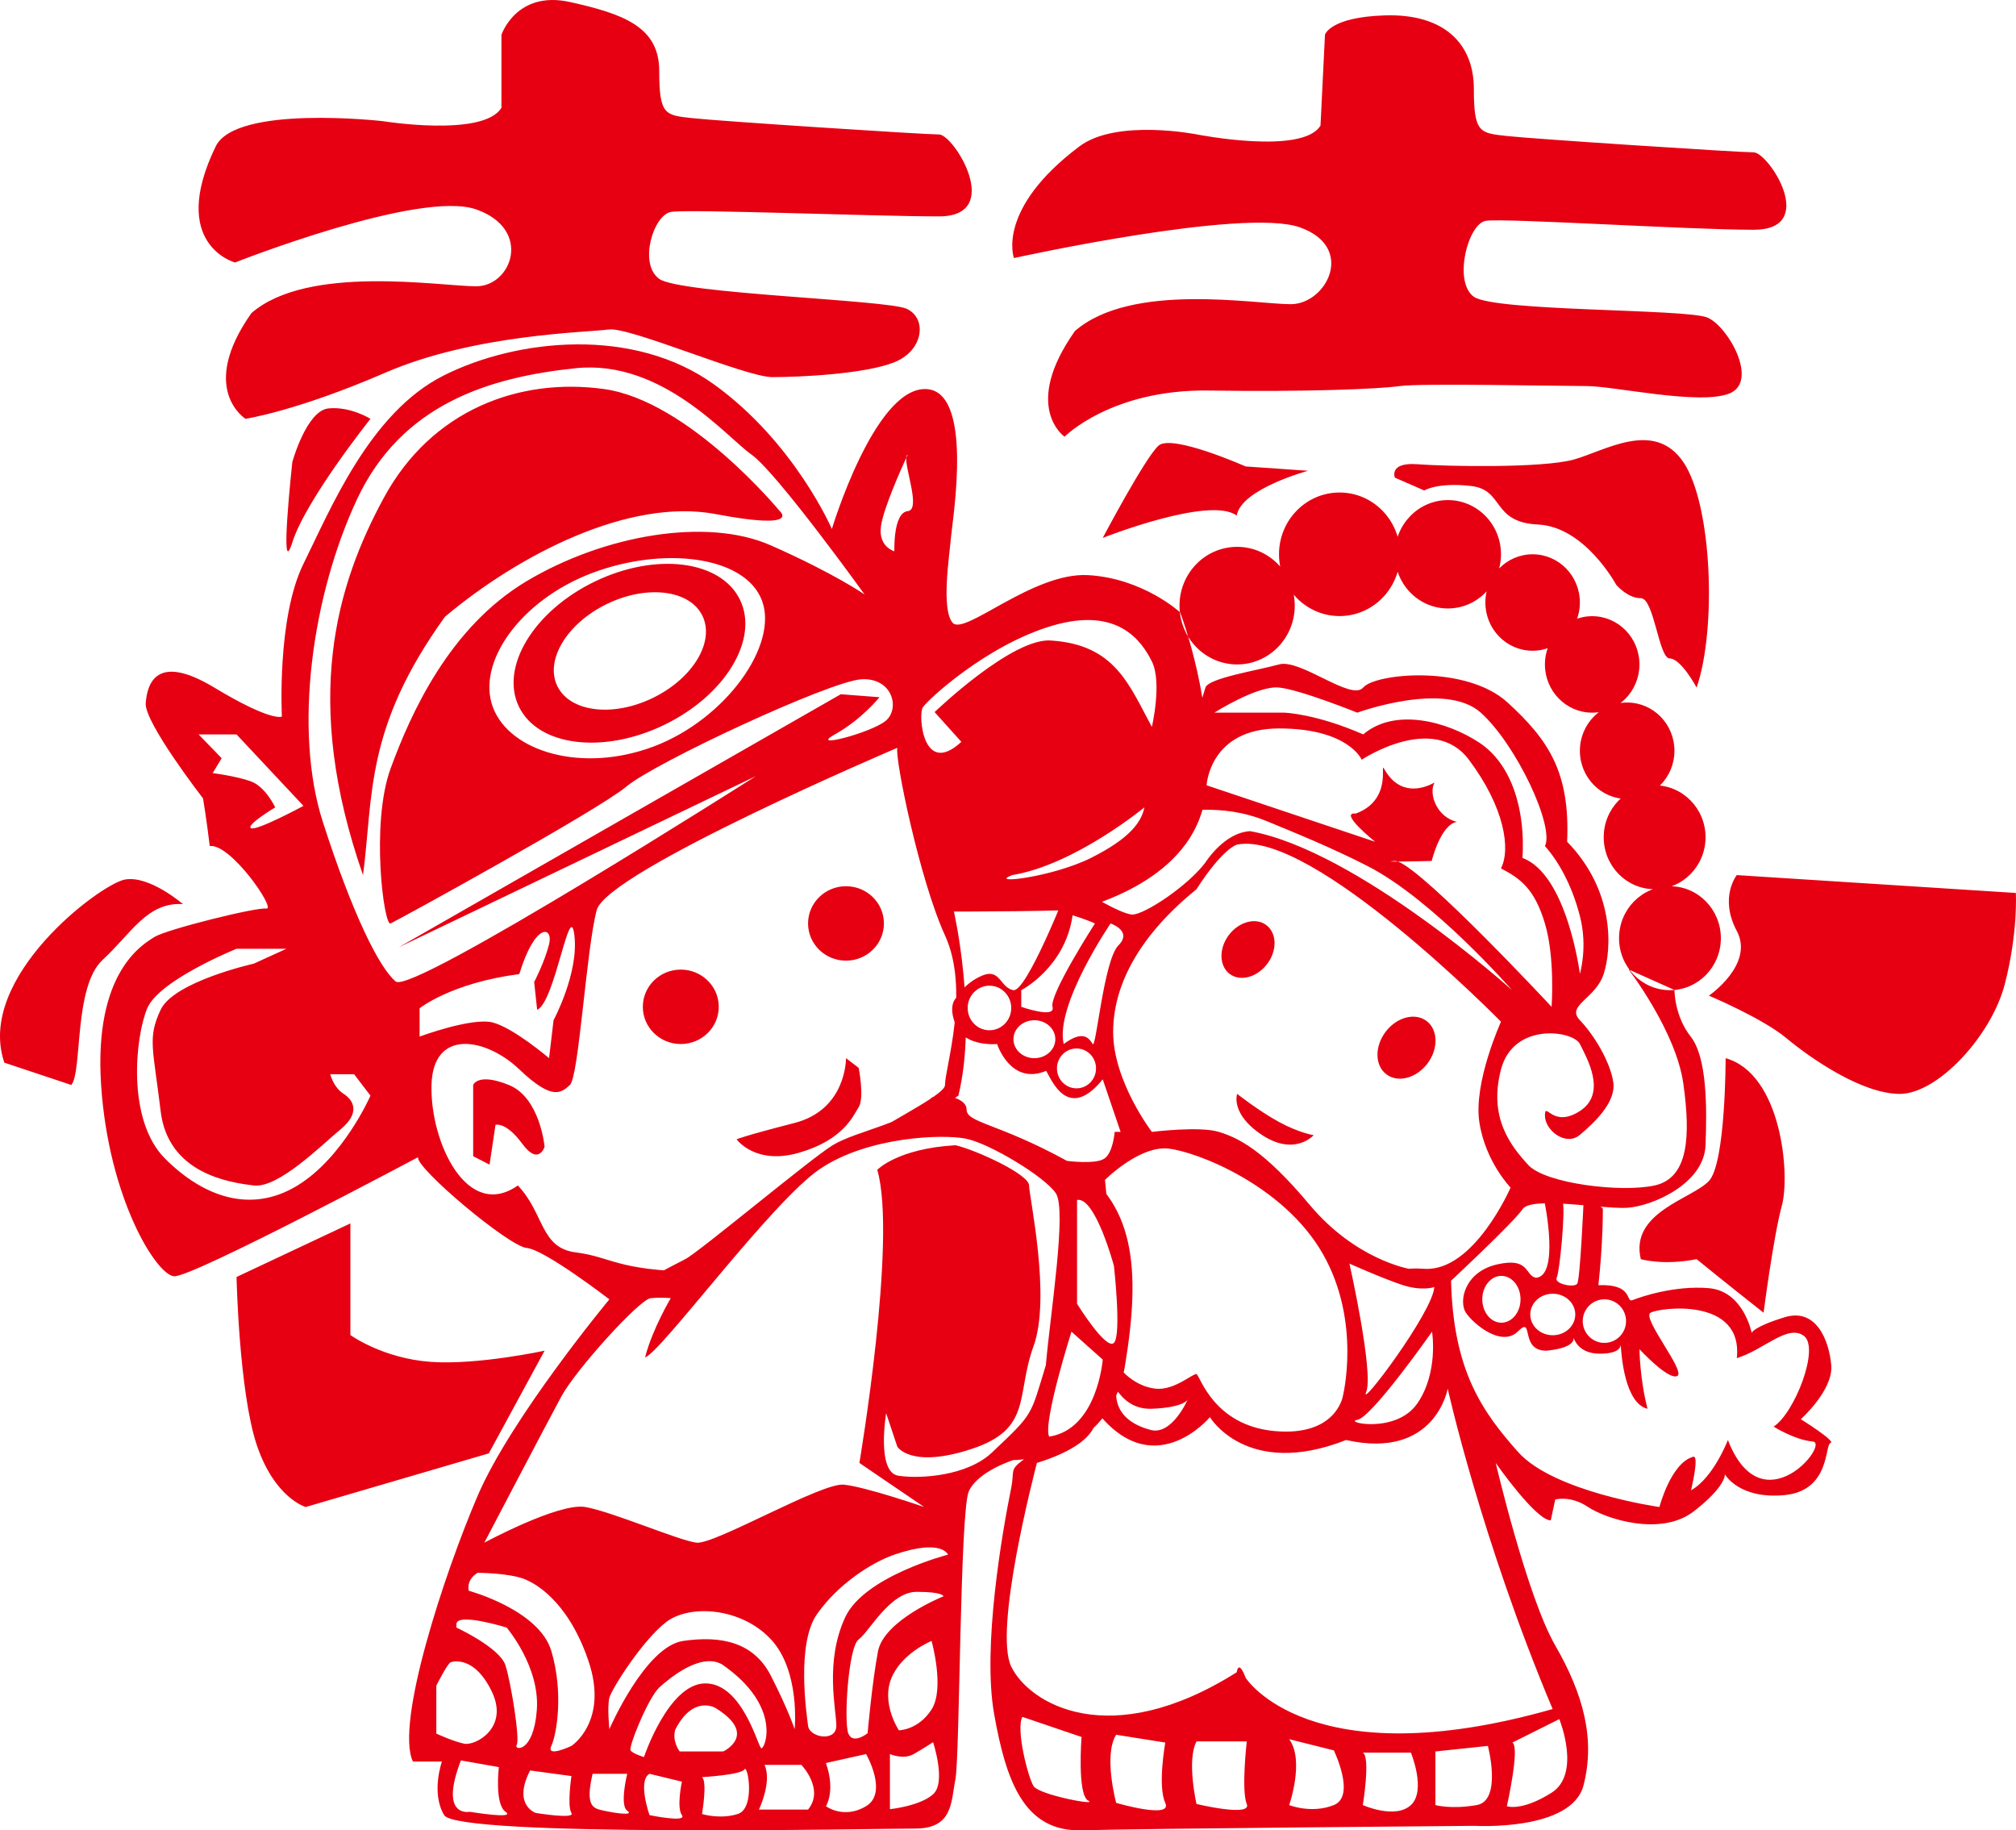 <?xml version="1.0" encoding="utf-8"?>
<!-- Generator: Adobe Illustrator 17.0.0, SVG Export Plug-In . SVG Version: 6.00 Build 0)  -->
<!DOCTYPE svg PUBLIC "-//W3C//DTD SVG 1.1//EN" "http://www.w3.org/Graphics/SVG/1.1/DTD/svg11.dtd">
<svg version="1.1" id="图层_1" xmlns="http://www.w3.org/2000/svg" xmlns:xlink="http://www.w3.org/1999/xlink" x="0px" y="0px"
	 width="196.765px" height="178.618px" viewBox="0 0 196.765 178.618" enable-background="new 0 0 196.765 178.618"
	 xml:space="preserve">
<path fill="#E60012" d="M21.052,14.289c1.987-4.094,16.267-2.47,16.267-2.47s9.88,1.599,11.624-1.306V3.394
	c0,0,1.453-4.359,6.681-3.197c5.23,1.163,8.717,2.417,8.717,6.727c0,4.314,0.582,4.314,3.197,4.603
	c2.615,0.292,22.661,1.596,24.113,1.596c1.455,0,6.391,7.993,0,7.993c-6.39,0-24.405-0.728-26.147-0.437
	c-1.743,0.291-3.196,5.085-1.163,6.536c2.034,1.454,22.082,2.034,24.113,2.905c2.035,0.871,1.745,4.068-1.16,5.23
	c-2.906,1.164-9.299,1.452-11.912,1.452c-2.618,0-13.948-4.938-15.977-4.648c-2.037,0.29-13.075,0.436-21.791,4.213
	c-8.717,3.776-13.655,4.503-13.655,4.503s-4.65-2.905,0.581-10.316c5.519-4.791,18.447-2.615,21.934-2.615
	c3.49,0,5.519-5.571,0-7.504c-5.519-1.937-23.534,5.182-23.534,5.182S16.402,23.876,21.052,14.289z M98.964,25.183
	c0,0,22.369-4.94,27.888-3.003c5.519,1.934,2.616,7.505-0.871,7.505c-3.487,0-15.546-2.177-21.065,2.617
	c-5.23,7.407-1.014,10.314-1.014,10.314s4.593-4.651,14.09-4.504c9.394,0.144,16.596-0.145,18.627-0.437
	c2.036-0.291,15.654,0,18.27,0c2.613,0,10.993,1.889,13.898,0.728c2.906-1.162-0.098-6.538-2.132-7.41
	c-2.034-0.871-20.774-0.58-22.804-2.033c-2.038-1.453-0.584-7.119,1.16-7.409c1.743-0.29,19.755,0.871,26.149,0.871
	c6.39,0,1.452-7.554,0-7.554c-1.453,0-21.5-1.308-24.117-1.598c-2.611-0.29-3.192-0.29-3.192-4.602s-2.808-7.36-8.719-7.165
	c-5.353,0.178-5.813,1.889-5.813,1.889l-0.435,8.861c-1.742,2.906-12.054,0.868-12.054,0.868s-7.844-1.568-11.477,1.165
	C97.172,20.437,98.964,25.183,98.964,25.183z M32.054,39.856c-2.139,0.218-3.522,5.229-3.522,5.229s-1.305,11.985,0,7.845
	c1.307-4.141,7.627-12.058,7.627-12.058S34.199,39.638,32.054,39.856z M107.629,52.493c0,0,10.458-4.14,13.076-2.18
	c0.433-2.612,6.972-4.372,6.972-4.372l-6.101-0.421c0,0-7.192-3.195-8.5-2.033C111.772,44.65,107.629,52.493,107.629,52.493z
	 M139.008,47.864c0,0,1.308-0.818,4.578-0.437c3.267,0.382,1.96,3.542,6.534,3.76c4.576,0.217,7.627,5.882,7.627,5.882
	s1.092,1.307,2.399,1.307c1.303,0,1.745,5.882,2.828,5.882c1.093,0,2.619,2.835,2.619,2.835c1.961-5.666,1.525-17.869-1.309-22.018
	c-2.835-4.152-7.625-1.08-10.676-0.23c-3.049,0.851-12.421,0.676-15.253,0.459c-2.831-0.219-2.215,1.306-2.215,1.306L139.008,47.864
	z M196.751,87.141l-27.239-1.743c0,0-1.742,2.177,0,5.447c1.743,3.266-2.719,6.318-2.719,6.318s5.203,2.182,7.557,4.142
	c2.354,1.961,7.367,5.445,11.073,5.445c3.703,0,8.929-5.662,10.239-10.676C196.968,91.064,196.751,87.141,196.751,87.141z
	 M168.424,103.265c0,0,0.012,10.238-1.632,11.985c-1.639,1.745-7.737,3.048-6.648,7.625c0,0,2.178,0.653,5.447,0
	c2.394,1.962,6.538,5.23,6.538,5.23s0.955-7.412,1.784-10.46C174.742,114.594,173.873,104.787,168.424,103.265z M17.855,88.229
	c0,0-3.27-2.831-5.663-2.397c-2.4,0.438-14.601,9.588-11.768,17.869l6.537,2.178c1.09-1.309,0.218-9.588,3.052-12.204
	C12.842,91.064,14.368,88.012,17.855,88.229z M25.046,140.962c1.743,5.245,4.793,6.102,4.793,6.102l17.869-5.233l5.447-10.022
	c0,0-6.537,1.417-11.11,1.092c-4.696-0.336-7.846-2.618-7.846-2.618V119.39l-11.113,5.229
	C23.086,124.62,23.326,135.773,25.046,140.962z M109.808,133.225c-1.523,9.262-10.916,9.262-10.916,9.262s-3.462,1.091-4.336,3.052
	c-0.871,1.959-0.871,25.927-1.308,28.11c-0.436,2.177-0.217,4.794-3.92,4.794c-3.702,0-44.671,0.869-45.978-1.309
	c-1.305-2.181-0.218-5.232-0.218-5.232H40.3c-1.743-3.706,3.05-18.302,6.318-25.929c3.269-7.628,12.857-19.174,12.857-19.174
	s6.103-3.27,7.41-3.923c1.305-0.656,12.212-9.785,14.38-11.116c2.354-1.434,7.408-2.176,9.588-4.573
	c0.528-0.582,3.486-0.217,3.486,1.088c0,1.309,3.052,1.309,9.805,5.013C110.899,116.995,111.334,123.964,109.808,133.225z
	 M45.311,170.162c1.088,0.216,4.357-1.526,2.722-5.018c-1.634-3.482-3.703-3.047-4.03-2.936c-0.326,0.105-1.417,2.287-1.417,2.287
	v4.682C42.586,169.177,44.22,169.939,45.311,170.162z M49.341,176.806c-1.088-0.761-0.652-4.36-0.652-4.36l-3.704-0.653
	c-2.181,5.665,0.871,5.013,0.871,5.013S50.433,177.569,49.341,176.806z M52.394,166.891c0.327-4.248-2.943-8.061-2.943-8.061
	s-4.904-1.527-4.904-0.325c0,0.135,0,0.239,0,0.325c0,0,4.251,1.959,4.794,3.704c0.545,1.743,1.419,7.189,1.092,7.734
	C50.104,170.814,52.068,171.143,52.394,166.891z M55.772,176.917c-0.435-0.656,0-3.597,0-3.597l-4.031-0.546
	c-1.745,3.38,0.545,4.144,0.545,4.144S56.206,177.569,55.772,176.917z M57.403,161.99c-2.067-5.995-5.393-7.542-6.1-7.846
	c-1.526-0.656-4.685-0.656-4.685-0.656s-1.088,0.545-0.871,1.747c0,0,6.865,1.85,8.065,5.881c1.197,4.029,0.543,8.062,0,9.263
	c-0.548,1.198,1.96,0,1.96,0S59.474,167.979,57.403,161.99z M61.217,176.697c-0.762-0.544,0-3.596,0-3.596h-3.378
	c-0.764,3.272,0.107,3.377,1.09,3.596C59.91,176.917,61.979,177.242,61.217,176.697z M59.474,168.742c0,0,3.485-8.058,7.19-8.606
	c3.705-0.545,6.892,0.108,8.567,3.381c1.674,3.264,2.328,5.225,2.328,5.225s0.573-5.682-2.328-8.778
	c-2.901-3.096-7.912-3.424-10.2-1.681c-2.29,1.743-5.341,6.537-5.558,7.407C59.255,166.565,59.474,168.742,59.474,168.742z
	 M62.852,171.466c0,0,2.397-7.189,5.993-7.189c3.593,0,5.119,6.102,5.445,6.32c0.327,0.218,2.178-4.031-3.81-8.17
	c-2.049-1.183-5.022,1.249-6.113,2.229c-1.086,0.982-3.044,5.831-2.823,6.158C61.762,171.143,62.852,171.466,62.852,171.466z
	 M69.824,166.67c0,0-2.178-1.305-3.921,2.129c-0.326,1.139,0.434,2.121,0.434,2.121h4.251
	C70.588,170.92,74.073,169.288,69.824,166.67z M66.555,177.133c-0.544-0.761,0-3.267,0-3.267l-3.159-0.766
	c-1.197,0.653,0,4.033,0,4.033S67.103,177.898,66.555,177.133z M72.656,172.668c-0.326,0.541-4.139,0.757-4.139,0.757
	c0.545,0.441,0,3.6,0,3.6s1.747,0.544,3.486,0C73.747,176.477,72.983,172.122,72.656,172.668z M78.215,172.228h-3.598
	c0.765,1.638-0.544,4.36-0.544,4.36h4.795C80.504,174.601,78.215,172.228,78.215,172.228z M84.532,171.173l-3.921,0.875
	c0.963,2.76,0,4.213,0,4.213s1.742,1.308,3.921,0C86.711,174.952,84.532,171.173,84.532,171.173z M91.069,170.013
	c0,0-0.871,0.583-1.889,1.16c-1.016,0.584-2.323,0-2.323,0v5.379c0,0,2.903-0.291,4.212-1.451
	C92.378,173.939,91.069,170.013,91.069,170.013z M87.731,168.853c0,0,1.887,0,3.192-2.033c1.309-2.037,0-6.685,0-6.685
	s-2.905,1.163-3.921,3.633C85.984,166.237,87.731,168.853,87.731,168.853z M92.085,155.778c0,0,0-0.436-2.613-0.436
	c-2.616,0-4.651,3.921-5.664,4.647c-1.018,0.73-1.455,7.99-1.018,9.154c0.435,1.16,1.889,0,1.889,0s0.434-4.939,1.013-7.99
	C86.273,158.101,92.085,155.778,92.085,155.778z M92.524,151.713c0,0-0.582-1.601-5.231,0c-2.266,0.779-5.519,2.903-7.555,5.808
	c-2.031,2.906-1.015,9.732-0.87,10.893c0.143,1.166,2.759,1.6,2.759,0c0-1.593-1.162-6.242,0.872-10.602
	C84.364,153.816,92.524,151.713,92.524,151.713z M102.076,133.225c0.433-5.013,2.066-15.144,0.977-16.777
	c-1.091-1.635-6.535-4.905-8.823-5.339c-2.288-0.436-9.481-0.193-14.163,2.94c-4.72,3.163-15.581,17.978-17.108,18.412
	c0.732-2.814,2.508-5.775,2.508-5.775s-0.873-0.107-1.963,0c-1.088,0.111-7.299,6.976-8.715,9.59
	c-1.417,2.613-7.518,14.269-7.518,14.269s7.262-3.92,9.841-3.482c2.578,0.434,9.117,3.265,10.86,3.482
	c1.742,0.219,12.202-5.88,14.381-5.663c2.179,0.221,7.844,2.181,7.844,2.181l-3.755-2.554l-2.563-1.746
	c0,0,3.703-21.848,1.745-28.603c0,0,1.957-2.072,7.622-2.401c1.961,0.439,7.195,2.834,7.195,3.927
	c0,1.086,2.174,10.893,0.433,15.689c-1.742,4.789-0.081,8.061-6.032,10.02c-5.953,1.962-7.261-0.217-7.261-0.217l-1.091-3.267
	c0,0-0.976,5.775,1.199,6.103c2.179,0.325,6.752,0.016,9.153-2.291C100.904,137.881,100.536,138.266,102.076,133.225z
	 M107.629,132.678l-3.052-2.724c0,0-2.83,8.935-2.177,10.243C107.112,139.478,107.629,132.678,107.629,132.678z M108.721,123.528
	c0,0-1.821-6.779-3.599-6.427v10.132c0,0,2.833,4.576,3.599,3.815C109.482,130.283,108.721,123.528,108.721,123.528z
	 M178.663,140.817c-0.578,0.145,0,4.647-4.477,5.083c-4.479,0.433-5.835-2.031-5.835-2.031s0.147,1.16-3.049,3.629
	c-3.199,2.469-8.569,0.727-10.303-0.434c-1.729-1.164-3.208-0.73-3.208-0.73l-0.433,2.035c-1.456,0-5.374-5.605-5.374-5.605
	s3.049,13.014,5.808,17.807c2.762,4.794,3.923,9.151,2.762,13.656c-1.162,4.503-10.607,3.95-10.607,3.95s-32.685,0.266-38.348,0.437
	c-5.667,0.168-7.41-4.822-8.572-11.361c-1.162-6.539,0.799-17.786,1.673-22.079c0.334-1.657-0.209-1.686,1.138-2.691
	c2.135-1.603,6.377-3.7,6.377-3.7l0.545-1.407c0,0,1.963,3.038-5.558,5.388c-0.254,1.019-4.247,16.282-2.502,19.879
	c1.744,3.595,9.586,8.389,22.007,0.546c0.216-1.309,0.871,0.545,0.871,0.545s6.21,9.803,29.962,3.047
	c-6.974-16.563-10.242-31.268-10.242-31.268s-1.198,6.974-9.917,5.013c-9.693,3.813-13.292-2.231-13.292-2.231
	s-5.662,6.808-11.329-0.919l2.596-6.702l0.317,3.262c0,0,1.228,1.36,3.08,1.578c1.85,0.219,3.701-1.525,4.029-1.418
	c0.329,0.111,1.634,5.013,7.628,5.558c5.994,0.545,6.647-3.376,6.647-3.376s1.85-7.301-1.962-13.946
	c-3.812-6.644-12.204-9.914-15.035-10.243c-2.835-0.328-6.212,3.051-6.212,3.051l0.459,4.714l-4.163-6.566
	c0,0,2.758,0.364,3.635-0.218c0.868-0.578,1.014-2.612,1.014-2.612h3.634c0,0,4.645-0.582,6.535,0
	c1.89,0.578,4.358,1.743,8.862,7.117c4.501,5.372,9.718,6.246,9.718,6.246s4.048-0.274,4.083,1.162
	c0.216,8.789,3.05,12.785,6.536,16.705c3.486,3.92,13.801,5.377,13.801,5.377s1.122-4.322,3.305-4.905
	c0.615-0.163-0.219,3.269-0.219,3.269c2.18-1.197,3.597-4.902,3.597-4.902c3.339,8.569,10.02,0.291,8.281,0.145
	c-1.744-0.145-3.817-1.454-3.817-1.454c2.035-1.306,4.542-7.699,2.944-8.863c-1.598-1.156-3.885,1.37-6.539,2.182
	c0.643-5.997-7.551-4.938-8.423-4.43c-0.874,0.506,3.484,5.739,2.613,6.173c-0.871,0.435-3.69-2.616-3.69-2.616
	s0.024,2.871,0.787,5.813c-2.221-0.523-2.563-5.26-2.61-6.223c-0.033,0.291-0.32,0.848-2.04,0.848c-1.839,0-2.404-1.087-2.561-1.545
	c0.029,0.339-0.24,1.014-2.668,1.254c-2.653,0-1.162-3.485-2.761-1.891c-1.598,1.6-4.356-0.721-5.085-1.813
	c-0.728-1.091-0.146-3.999,3.051-4.72c3.194-0.727,2.684,1.082,3.776,1.307c2.323-0.146,0.872-7.264,0.872-7.264
	s1.451-0.873,1.742-0.148c0.291,0.727-0.291,6.826-0.58,7.412c-0.291,0.58,1.705,1.014,1.999,0.58
	c0.291-0.435,0.617-7.844,0.617-7.844s1.887,0.145,1.887,0.578c0,0.44,0,3.45-0.436,7.408c3.488-0.143,2.616,1.743,3.341,1.456
	c0.726-0.291,4.067-1.456,7.448-1.164c3.386,0.291,4.173,4.361,4.173,4.361s0.147-0.583,3.22-1.526
	c3.073-0.943,4.335,2.252,4.546,4.685c0.209,2.433-2.971,5.267-2.971,5.267S179.249,140.671,178.663,140.817z M148.406,126.794
	c0-1.264-0.837-2.285-1.869-2.285c-1.03,0-1.863,1.021-1.863,2.285c0,1.262,0.834,2.284,1.863,2.284
	C147.57,129.078,148.406,128.056,148.406,126.794z M153.749,128.275c0-1.117-0.982-2.024-2.196-2.024
	c-1.215,0-2.196,0.907-2.196,2.024c0,1.119,0.981,2.026,2.196,2.026C152.767,130.301,153.749,129.394,153.749,128.275z
	 M158.705,128.922c0-1.173-0.943-2.124-2.112-2.124c-1.168,0-2.115,0.951-2.115,2.124c0,1.174,0.947,2.125,2.115,2.125
	C157.762,131.047,158.705,130.097,158.705,128.922z M115.911,136.602c0,0-0.396,0.757-3.485,0.874
	c-3.089,0.114-3.596-2.941-3.487-1.272c0.11,1.669,1.307,2.797,3.378,3.342C114.384,140.087,115.911,136.602,115.911,136.602z
	 M139.77,129.955c0,0-5.882,8.39-7.3,8.606c-1.414,0.222,3.813,1.42,5.884-1.632C140.426,133.882,139.77,129.955,139.77,129.955z
	 M139.988,125.601c0,0-1.198,0.433-3.16-0.219c-1.96-0.656-5.12-2.071-5.12-2.071s2.397,10.676,1.634,12.526
	C132.578,137.691,139.878,127.996,139.988,125.601z M106.213,175.716c-1.091-0.548-0.652-6.21-0.652-6.21l-5.775-1.962
	c-0.652,1.198,0.546,5.881,1.089,6.755C101.417,175.168,107.304,176.261,106.213,175.716z M113.732,175.937
	c-0.763-1.638,0-5.886,0-5.886l-4.793-0.763c-1.264,1.996,0,6.648,0,6.648S114.494,177.569,113.732,175.937z M121.686,176.045
	c-0.548-1.309,0-6.106,0-6.106h-4.906c-0.977,1.854,0,6.106,0,6.106S122.23,177.352,121.686,176.045z M130.183,170.814l-4.358-1.091
	c1.526,2.07,0,6.43,0,6.43s2.179,0.872,4.358,0C132.364,175.279,130.183,170.814,130.183,170.814z M137.705,171.031h-4.691
	c0.765,0.434,0,5.121,0,5.121s3.159,1.416,4.691,0C139.233,174.736,137.705,171.031,137.705,171.031z M145.219,170.378l-5.12,0.542
	v5.232c0,0,1.525,0.436,4.031,0C146.632,175.716,145.219,170.378,145.219,170.378z M147.613,170.051
	c0.763,0.435-0.541,6.21-0.541,6.21s1.412,0.545,4.355-1.309c2.941-1.851,0.764-7.189,0.764-7.189L147.613,170.051z M76.109,49.879
	c0,0-8.866-10.755-17.143-11.911c-8.28-1.156-16.852,2.034-21.5,10.606c-4.65,8.567-7.99,19.756-2.035,36.824
	c1.02-7.773,0.147-14.31,7.993-25.206c7.261-6.1,18.009-11.619,26.437-10.023C78.289,51.769,76.109,49.879,76.109,49.879z
	 M117.653,77.625c-1.162,8.426-11.619,10.75-11.912,11.039c-0.289,0.291-12.636,0.291-12.636,0.291s2.325,10.213,0.436,17.965
	c-3.687,2.559-7.495,3.942-10.027,4.651c4.949-3.01,8.719-4.857,8.719-5.692c0-1.67,2.469-9.223,0-14.599
	c-2.472-5.374-4.939-17.432-4.649-18.304c0,0-28.327,12.056-29.342,15.833c-1.018,3.78-1.744,16.269-2.618,17.07
	c-0.871,0.799-1.742,1.526-4.938-1.522c-3.196-3.054-8.424-4.071-8.571,1.522c-0.147,5.593,3.487,13.288,8.428,9.807
	c2.611,2.76,2.178,6.099,5.663,6.533c3.485,0.439,3.92,1.744,11.62,1.891c2.512-2.895,5.413-5.417,8.318-7.599l-8.318,8.039
	l-8.351,2.249c0,0-6.32-4.864-8.062-5.013c-1.745-0.145-10.894-7.844-10.607-8.86c0,0-22.079,11.766-23.821,11.62
	c-1.745-0.145-6.39-7.639-7.117-18.666c-0.727-11.03,4.066-13.728,5.23-14.456c1.162-0.723,9.877-2.903,10.891-2.759
	c1.018,0.145-3.485-6.392-5.517-6.099c-0.294-2.469-0.653-4.65-0.653-4.65s-5.74-7.41-5.596-9.297
	c0.145-1.89,1.016-4.941,6.683-1.526c5.665,3.413,6.607,2.833,6.607,2.833s-0.508-9.615,2.106-14.904
	c2.618-5.287,6.453-14.73,13.658-18.363c7.203-3.633,18.594-4.794,26.437,0.872c7.846,5.666,11.478,14.091,11.478,14.091
	s4.068-13.51,9.006-13.655c4.939-0.146,2.76,12.782,2.613,14.526c-0.143,1.744-0.971,6.974,0.168,8.281
	c1.141,1.309,7.822-4.939,13.198-4.649c5.374,0.29,9.006,3.633,9.006,3.633S118.815,69.199,117.653,77.625z M29.619,78.643
	l-6.534-6.975h-3.703l2.252,2.325l-0.877,1.452c0,0,2.328,0.293,3.744,0.811c1.418,0.521,2.36,2.532,2.36,2.532
	s-2.903,1.745-2.36,2.032C25.049,81.112,29.619,78.643,29.619,78.643z M36.159,106.921l-1.598-2.092h-2.327
	c0,0,0.293,1.268,1.311,1.92c1.016,0.656,1.6,1.881-0.29,3.448c-1.89,1.563-6.081,5.777-8.487,5.489
	c-2.409-0.291-8.365-1.166-9.09-7.265c-0.726-6.1-1.301-7.111,0-9.879c1.3-2.762,9.09-4.501,9.09-4.501l3.185-1.452h-4.867
	c0,0-7.554,3.047-8.717,5.81c-1.161,2.758-2.032,10.897,1.743,14.669c3.78,3.778,8.428,5.378,12.929,2.618
	C33.544,112.926,36.159,106.921,36.159,106.921z M56.061,91.28c-0.441-3.702-1.889,6.539-3.634,7.262l-0.291-2.708
	c0,0,1.018-1.94,1.455-3.682c0.436-1.742-1.339-2.233-2.906,2.905c-6.682,0.871-9.732,3.342-9.732,3.342v2.758
	c0,0,5.082-1.887,7.118-1.38c2.033,0.51,5.52,3.487,5.52,3.487l0.436-3.704C54.028,99.561,56.503,94.983,56.061,91.28z
	 M84.099,66.286c-3.052,0.153-20.194,8.144-22.952,10.466c-2.762,2.325-22.37,13.075-23.028,13.366
	c-0.652,0.291-1.96-9.732,0-15.109c1.964-5.374,5.738-13.799,13.293-18.302c7.554-4.504,17.57-6.248,23.82-3.487
	c6.249,2.761,9.156,4.795,9.156,4.795S75.816,46.102,73.346,44.36c-2.471-1.744-8.715-9.299-17.141-8.428
	c-8.424,0.872-16.996,3.489-21.357,12.784c-4.354,9.299-6.243,22.445-3.34,31.488c2.907,9.043,5.525,14.273,7.119,15.58
	c1.598,1.307,35.154-20.045,35.154-20.045L38.918,92.443l43.145-24.695l3.778,0.291c0,0-1.742,2.178-4.36,3.63
	c-2.613,1.455,3.489-0.144,4.94-1.305C87.873,69.199,87.15,66.134,84.099,66.286z M74.364,58.593
	c-1.65-4.351-9.633-5.306-16.607-2.662c-6.976,2.648-11.292,8.755-9.641,13.106c1.651,4.351,8.746,6.441,15.722,3.796
	C70.813,70.185,76.015,62.947,74.364,58.593z M88.451,44.68c0.094-0.206,0.149-0.32,0.149-0.32
	C88.51,44.398,88.463,44.51,88.451,44.68c-0.518,1.129-2.219,4.93-2.465,6.652c-0.294,2.033,1.307,2.468,1.307,2.468
	s-0.143-3.775,1.307-3.921C89.87,49.751,88.367,45.859,88.451,44.68z M111.697,78.787c0,0-6.78,5.603-12.901,6.611
	c-2.496,0.944,3.896,0.217,7.674-1.672C110.246,81.839,111.409,80.241,111.697,78.787z M112.426,64.552
	c-1.019-2.037-3.345-5.375-9.734-3.489c-6.392,1.89-12.202,7.266-12.638,7.99c-0.435,0.728,0,6.826,3.776,3.342l-2.612-2.905
	c0,0,7.697-7.408,11.473-6.975c6.101,0.438,7.474,4.228,9.734,8.426C112.426,70.942,113.44,66.585,112.426,64.552z M64.813,70.748
	c-5.956,2.875-12.304,2.073-14.167-1.791c-1.865-3.866,1.45-9.332,7.41-12.208c5.962-2.876,12.306-2.076,14.172,1.79
	C74.094,62.405,70.771,67.871,64.813,70.748z M68.563,60.105c-1.223-2.54-5.39-3.063-9.305-1.176
	c-3.913,1.889-6.089,5.479-4.866,8.016c1.226,2.539,5.39,3.065,9.305,1.176C67.607,66.23,69.787,62.644,68.563,60.105z
	 M82.573,86.484c-2.047,0-3.705,1.626-3.705,3.633c0,2.005,1.658,3.63,3.705,3.63c2.043,0,3.699-1.625,3.699-3.63
	C86.273,88.11,84.617,86.484,82.573,86.484z M66.446,94.621c-2.048,0-3.704,1.625-3.704,3.632c0,2.004,1.656,3.63,3.704,3.63
	c2.047,0,3.706-1.625,3.706-3.63C70.153,96.246,68.494,94.621,66.446,94.621z M82.573,103.265c0,0,0.067,5.009-5.013,6.318
	c-5.085,1.307-5.667,1.598-5.667,1.598s1.82,2.551,6.101,1.309c4.284-1.246,5.232-3.51,5.814-4.446c0.579-0.93,0-3.835,0-3.835
	L82.573,103.265z M46.182,105.88v6.951l1.6,0.82l0.581-3.883c0,0,1.016-0.328,2.613,1.85c1.596,2.182,2.178,0.291,2.178,0.291
	s-0.433-4.794-3.486-6.028C46.617,104.645,46.182,105.88,46.182,105.88z M120.748,53.365c-3.11,0-5.626,2.567-5.626,5.737
	c0,3.169,2.517,5.739,5.626,5.739c3.103,0,5.621-2.57,5.621-5.739C126.368,55.931,123.851,53.365,120.748,53.365z M130.742,48.063
	c-3.264,0-5.909,2.697-5.909,6.028c0,3.328,2.646,6.029,5.909,6.029c3.265,0,5.91-2.7,5.91-6.029
	C136.652,50.76,134.007,48.063,130.742,48.063z M141.316,48.802c-2.858,0-5.178,2.369-5.178,5.289c0,2.92,2.32,5.287,5.178,5.287
	c2.865,0,5.183-2.367,5.183-5.287C146.499,51.171,144.181,48.802,141.316,48.802z M149.586,54.091c-2.549,0-4.612,2.106-4.612,4.706
	c0,2.601,2.063,4.707,4.612,4.707c2.549,0,4.612-2.107,4.612-4.707C154.199,56.196,152.136,54.091,149.586,54.091z M155.4,60.131
	c-2.545,0-4.613,2.109-4.613,4.71c0,2.597,2.068,4.706,4.613,4.706c2.549,0,4.612-2.109,4.612-4.706
	C160.013,62.24,157.95,60.131,155.4,60.131z M158.813,68.558c-2.547,0-4.614,2.107-4.614,4.707c0,2.6,2.067,4.706,4.614,4.706
	c2.549,0,4.615-2.106,4.615-4.706C163.428,70.665,161.362,68.558,158.813,68.558z M161.494,76.634c-2.745,0-4.97,2.272-4.97,5.071
	c0,2.801,2.225,5.071,4.97,5.071c2.743,0,4.97-2.27,4.97-5.071C166.464,78.907,164.236,76.634,161.494,76.634z M162.991,86.484
	c-2.744,0-4.97,2.274-4.97,5.072c0,2.801,2.226,5.071,4.97,5.071c2.745,0,4.968-2.27,4.968-5.071
	C167.959,88.758,165.736,86.484,162.991,86.484z M166.464,111.76c-0.143,3.778-5.232,5.956-7.651,6.105
	c-2.421,0.142-9.348-1.163-10.217,0.142c-0.873,1.309-7.28,7.265-7.28,7.265s-7.102-1.744-2.277-1.453
	c4.825,0.287,8.397-7.924,8.397-7.924s-2.472-2.535-3.052-6.404c-0.58-3.872,2.115-9.785,2.115-9.785s-18.386-18.739-25.752-17.287
	c0,0-1.351,0.291-3.968,4.358c-5.374,4.359-8.133,9.151-8.133,13.945c0,4.796,3.779,9.735,3.779,9.735h-3.053
	c0,0-1.464-4.308-1.743-5.128c-3.339,4.111-4.938,0.19-5.519-0.828c-3.489,1.451-4.793-2.618-4.793-2.618s-3.106,0.305-3.989-1.743
	c-0.885-2.047,0-2.764,0-2.764s0.783-1.436,2.536-2.173c1.752-0.739,1.744,1.163,3.028,1.424c1.283,0.264,5.251-9.85,5.251-9.85
	l4.411-2.782c-1.808,1.512-3.102,2.782-3.102,2.782s3.921,2.469,5.086,2.469c1.16,0,5.374-2.762,7.116-5.085
	c0,0,1.804-2.906,4.359-3.052c10.458,1.889,25.565,15.517,25.565,15.517s-7.698-8.836-14.089-12.104
	c-3.538-1.809-6.855-3.153-9.801-4.368c-2.375-0.981-4.507-1.16-6.32-1.135c-1.029,0.014-2.299,0.518-3.62,1.26
	c0.714-2.442,3.634-12.376,3.907-13.187c0.315-0.923,5.085-1.669,7.179-2.253c2.098-0.584,7.056,3.632,8.221,2.253
	c1.161-1.381,10.022-2.253,14.09,1.464c4.067,3.715,6.102,6.887,5.809,13.586c4.649,4.778,4.361,10.445,3.571,12.894
	c-0.785,2.451-3.715,3.071-2.325,4.524c1.393,1.452,2.966,4.066,3.259,6.051c0.289,1.98-1.889,3.971-3.259,5.136
	c-1.365,1.16-3.424-0.44-3.411-1.891c0.014-1.452,0.716,1.309,3.411-0.435c2.702-1.743,0.643-5.23,0-6.539
	c-0.641-1.307-6.476-2.176-7.699,2.475c-1.219,4.647,0.874,7.402,2.679,9.348c1.665,1.788,9.004,2.702,12.316,1.981
	c3.311-0.731,3.518-4.796,2.803-9.918c-0.709-5.128-5.347-11.164-5.347-11.164l4.478,2.004c0,0-0.016,2.517,1.584,4.55
	C166.607,103.191,166.607,107.987,166.464,111.76z M118.525,69.547h6.83c0,0,3.05,0.088,7.699,2.121
	c3.052-2.614,8.133-1.305,11.331,0.806c3.194,2.11,4.501,6.603,4.212,11.252c4.356,1.598,5.603,11.303,5.603,11.303
	s0.79-2.587,0-5.638c-0.783-3.049-2.116-5.372-3.411-6.825c0.952-1.889-2.771-9.88-6.261-13.019c-3.483-3.138-12.057,0-12.057,0
	s-5.521-2.235-7.637-2.453C122.717,66.877,118.525,69.547,118.525,69.547z M151.438,98.253c0,0,0.352-4.793-0.651-8.135
	c-1.004-3.34-2.335-4.356-4.288-5.374c0.958-1.889,0.353-5.957-3.134-10.606c-3.487-4.647-10.461,0-10.461,0
	s-1.283-3.053-8.073-3.05c-6.787,0.004-7.065,5.547-7.065,5.547l16.447,5.509c0,0-3.632-2.921-1.89-2.751
	c3.632-1.332,2.323-5.109,2.761-4.384c1.481,2.684,3.782,2.008,4.925,1.352c-0.596,1.119,0.223,3.38,2.191,3.842
	c-1.6,0.252-2.465,3.815-2.465,3.815s-2.145,0.055-3.296,0.059c-0.115-0.039-0.224-0.066-0.302-0.059
	c-0.725,0.055-0.393,0.066,0.302,0.059C139.155,85.051,151.438,98.253,151.438,98.253z M98.698,98.364
	c0-1.2-0.954-2.173-2.126-2.173c-1.174,0-2.126,0.973-2.126,2.173c0,1.203,0.952,2.178,2.126,2.178
	C97.745,100.542,98.698,99.568,98.698,98.364z M99.677,98.253c0,0,3.376,1.197,3.05,0c-0.326-1.198,4.141-8.135,4.141-8.135
	s-0.763-0.363-2.18-0.801c-0.724,5.12-5.011,7.31-5.011,7.31V98.253z M103.002,101.412c0-1.022-0.918-1.85-2.045-1.85
	c-1.128,0-2.042,0.829-2.042,1.85c0,1.022,0.914,1.854,2.042,1.854C102.084,103.265,103.002,102.433,103.002,101.412z
	 M106.975,104.262c0-1.071-0.852-1.944-1.905-1.944c-1.055,0-1.909,0.873-1.909,1.944c0,1.071,0.854,1.946,1.909,1.946
	C106.124,106.208,106.975,105.332,106.975,104.262z M108.394,90.118c0,0-5.45,7.99-4.576,11.765c1.96-1.452,2.503-0.508,2.831,0
	c0.327,0.51,1.09-8.207,2.507-9.621C110.574,90.845,108.394,90.118,108.394,90.118z M123.598,90.282
	c-1.031-0.782-2.674-0.344-3.663,0.969c-0.988,1.313-0.951,3.008,0.081,3.79c1.033,0.776,2.674,0.342,3.665-0.975
	C124.669,92.755,124.632,91.058,123.598,90.282z M139.236,99.636c-1.132-0.85-2.924-0.375-4.004,1.062
	c-1.084,1.44-1.047,3.294,0.086,4.146c1.131,0.85,2.926,0.375,4.007-1.061C140.406,102.344,140.364,100.489,139.236,99.636z
	 M123.209,110.781c3.159,2.071,5.011,0,5.011,0s-1.415-0.219-3.388-1.29c-1.969-1.074-4.085-2.742-4.085-2.742
	S120.05,108.712,123.209,110.781z"/>
</svg>
